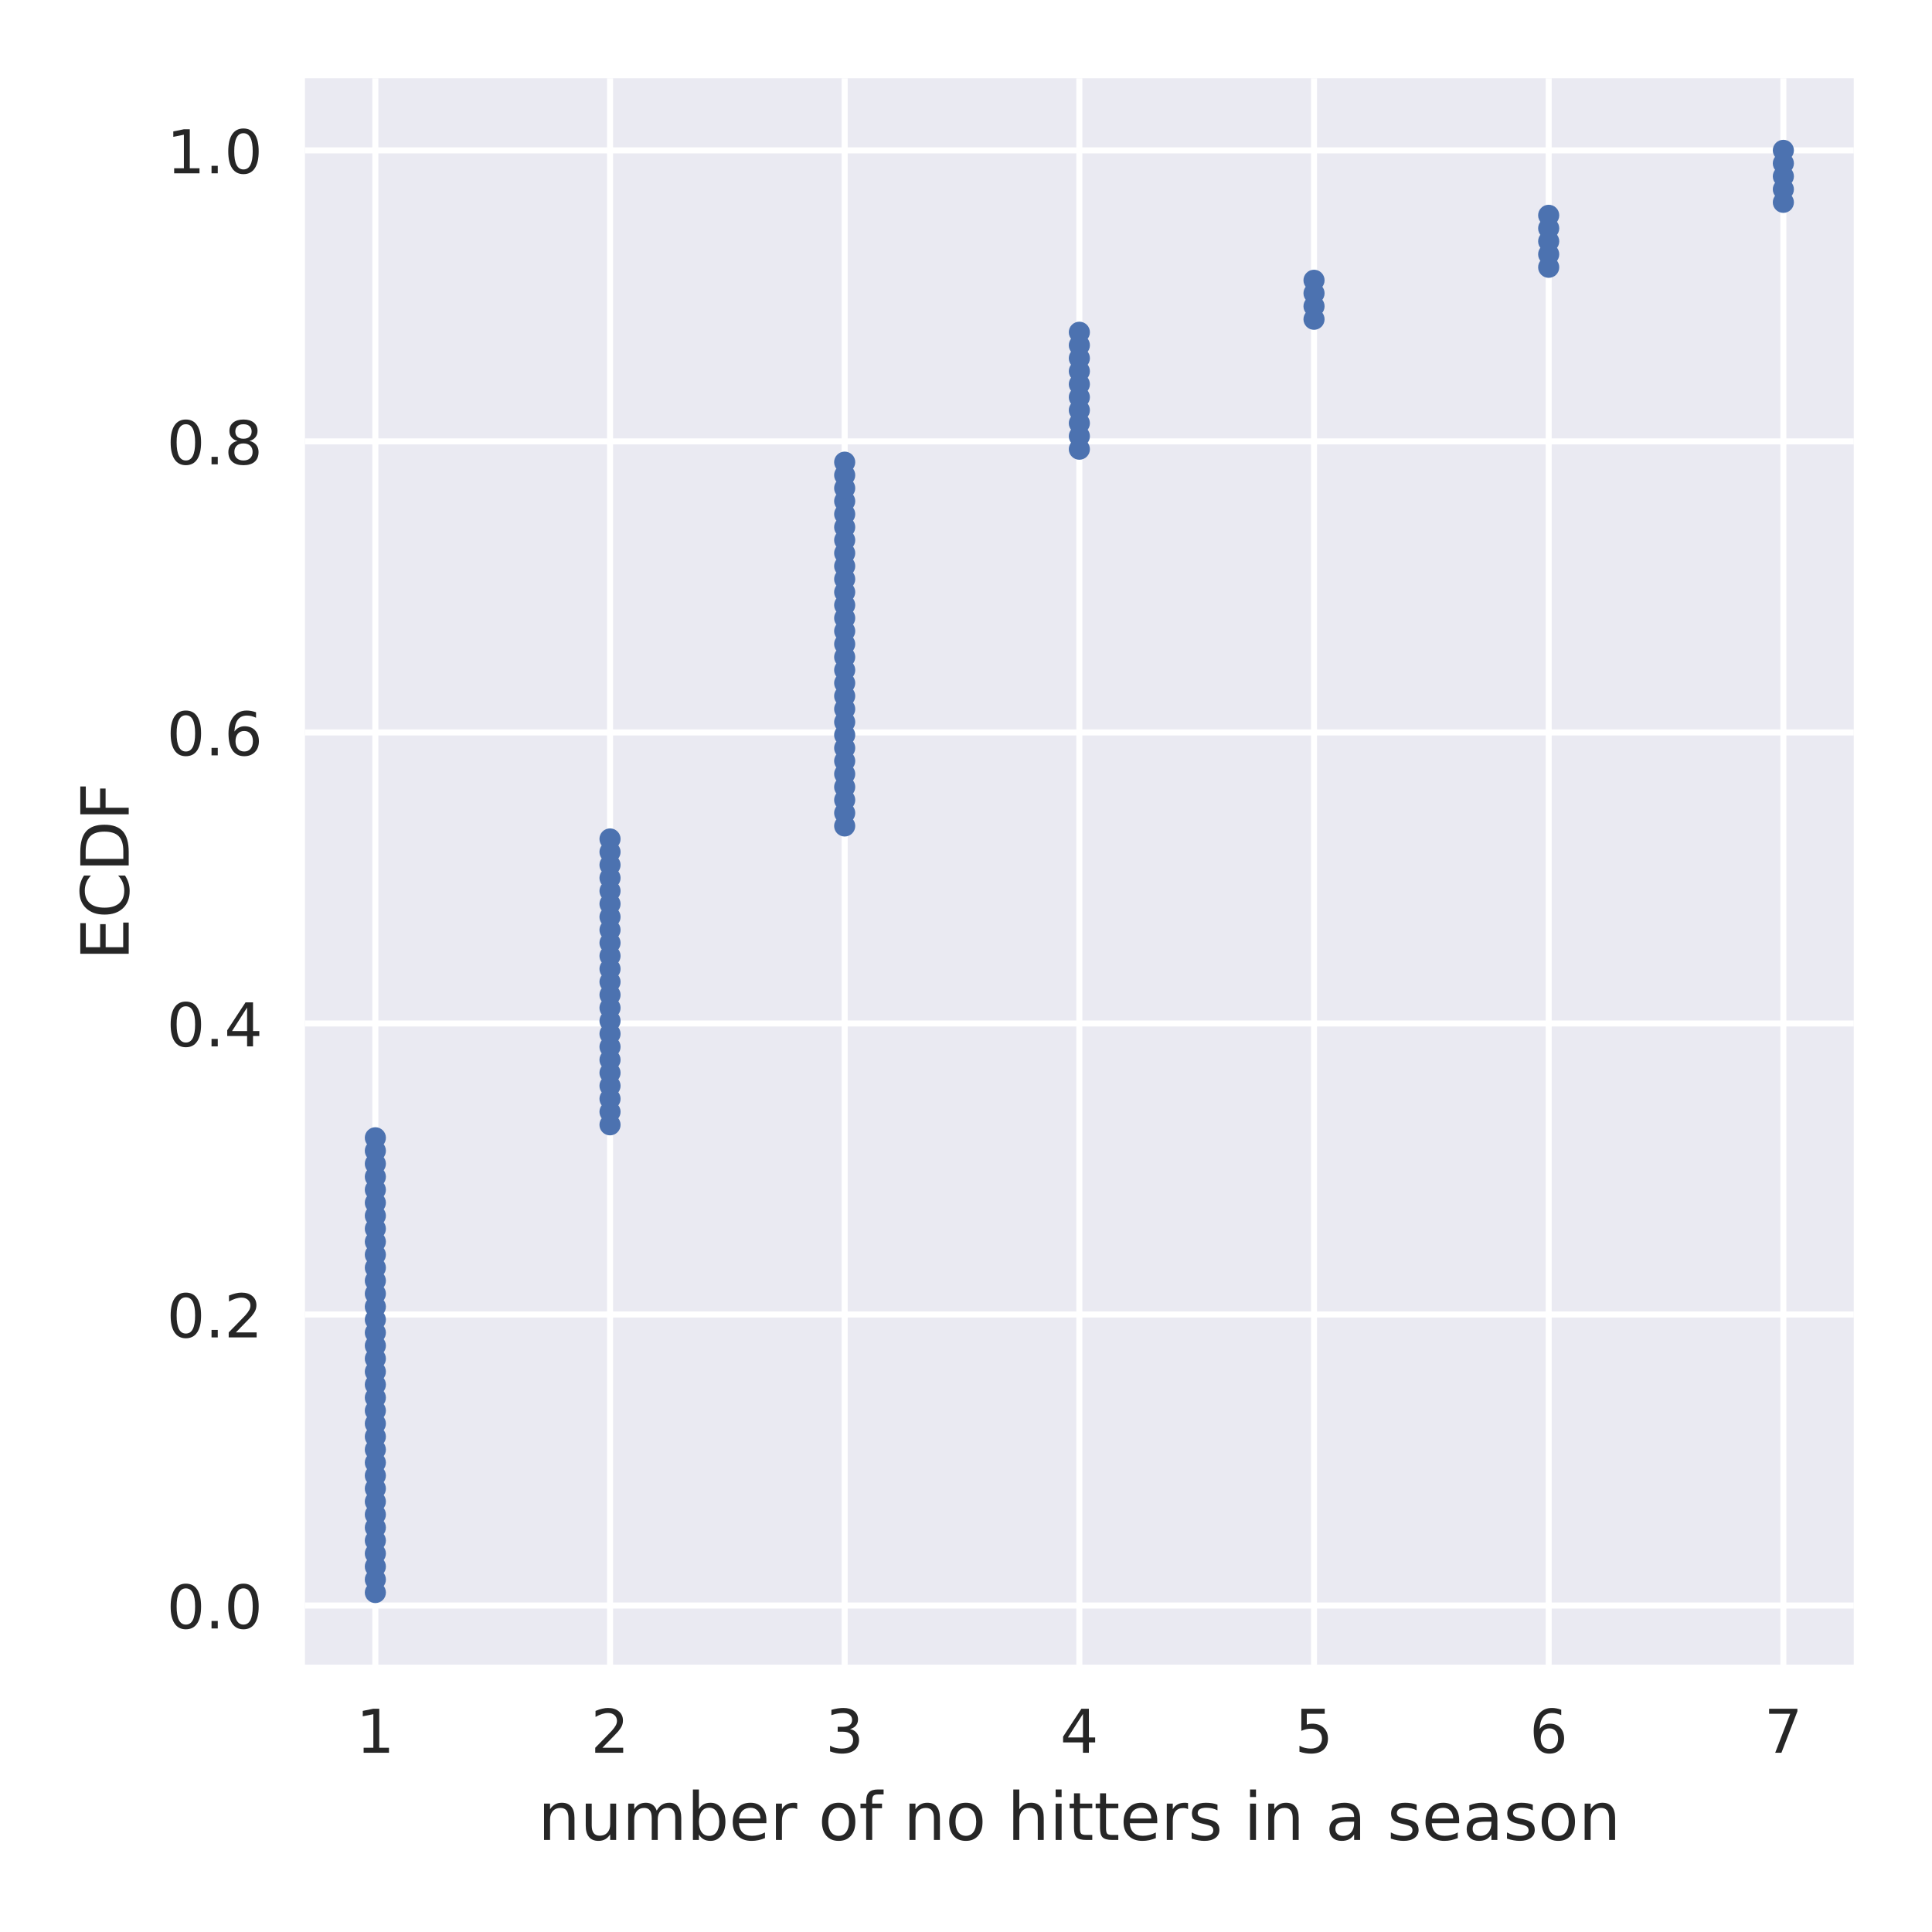 <?xml version="1.0" encoding="utf-8" standalone="no"?>
<!DOCTYPE svg PUBLIC "-//W3C//DTD SVG 1.1//EN"
  "http://www.w3.org/Graphics/SVG/1.1/DTD/svg11.dtd">
<!-- Created with matplotlib (http://matplotlib.org/) -->
<svg height="320pt" version="1.1" viewBox="0 0 320 320" width="320pt" xmlns="http://www.w3.org/2000/svg" xmlns:xlink="http://www.w3.org/1999/xlink">
 <defs>
  <style type="text/css">
*{stroke-linecap:butt;stroke-linejoin:round;}
  </style>
 </defs>
 <g id="figure_1">
  <g id="patch_1">
   <path d="M 0 320 
L 320 320 
L 320 0 
L 0 0 
z
" style="fill:#ffffff;"/>
  </g>
  <g id="axes_1">
   <g id="patch_2">
    <path d="M 50.509 275.716 
L 307.04 275.716 
L 307.04 12.96 
L 50.509 12.96 
z
" style="fill:#eaeaf2;"/>
   </g>
   <g id="matplotlib.axis_1">
    <g id="xtick_1">
     <g id="line2d_1">
      <path clip-path="url(#pb77e4c9487)" d="M 62.17 275.716 
L 62.17 12.96 
" style="fill:none;stroke:#ffffff;stroke-linecap:round;"/>
     </g>
     <g id="line2d_2"/>
     <g id="text_1">
      <!-- 1 -->
      <defs>
       <path d="M 12.406 8.297 
L 28.516 8.297 
L 28.516 63.922 
L 10.984 60.406 
L 10.984 69.391 
L 28.422 72.906 
L 38.281 72.906 
L 38.281 8.297 
L 54.391 8.297 
L 54.391 0 
L 12.406 0 
z
" id="DejaVuSans-31"/>
      </defs>
      <g style="fill:#262626;" transform="translate(58.988 290.314)scale(0.1 -0.1)">
       <use xlink:href="#DejaVuSans-31"/>
      </g>
     </g>
    </g>
    <g id="xtick_2">
     <g id="line2d_3">
      <path clip-path="url(#pb77e4c9487)" d="M 101.038 275.716 
L 101.038 12.96 
" style="fill:none;stroke:#ffffff;stroke-linecap:round;"/>
     </g>
     <g id="line2d_4"/>
     <g id="text_2">
      <!-- 2 -->
      <defs>
       <path d="M 19.188 8.297 
L 53.609 8.297 
L 53.609 0 
L 7.328 0 
L 7.328 8.297 
Q 12.938 14.109 22.625 23.891 
Q 32.328 33.688 34.812 36.531 
Q 39.547 41.844 41.422 45.531 
Q 43.312 49.219 43.312 52.781 
Q 43.312 58.594 39.234 62.25 
Q 35.156 65.922 28.609 65.922 
Q 23.969 65.922 18.812 64.312 
Q 13.672 62.703 7.812 59.422 
L 7.812 69.391 
Q 13.766 71.781 18.938 73 
Q 24.125 74.219 28.422 74.219 
Q 39.75 74.219 46.484 68.547 
Q 53.219 62.891 53.219 53.422 
Q 53.219 48.922 51.531 44.891 
Q 49.859 40.875 45.406 35.406 
Q 44.188 33.984 37.641 27.219 
Q 31.109 20.453 19.188 8.297 
z
" id="DejaVuSans-32"/>
      </defs>
      <g style="fill:#262626;" transform="translate(97.857 290.314)scale(0.1 -0.1)">
       <use xlink:href="#DejaVuSans-32"/>
      </g>
     </g>
    </g>
    <g id="xtick_3">
     <g id="line2d_5">
      <path clip-path="url(#pb77e4c9487)" d="M 139.906 275.716 
L 139.906 12.96 
" style="fill:none;stroke:#ffffff;stroke-linecap:round;"/>
     </g>
     <g id="line2d_6"/>
     <g id="text_3">
      <!-- 3 -->
      <defs>
       <path d="M 40.578 39.312 
Q 47.656 37.797 51.625 33 
Q 55.609 28.219 55.609 21.188 
Q 55.609 10.406 48.188 4.484 
Q 40.766 -1.422 27.094 -1.422 
Q 22.516 -1.422 17.656 -0.516 
Q 12.797 0.391 7.625 2.203 
L 7.625 11.719 
Q 11.719 9.328 16.594 8.109 
Q 21.484 6.891 26.812 6.891 
Q 36.078 6.891 40.938 10.547 
Q 45.797 14.203 45.797 21.188 
Q 45.797 27.641 41.281 31.266 
Q 36.766 34.906 28.719 34.906 
L 20.219 34.906 
L 20.219 43.016 
L 29.109 43.016 
Q 36.375 43.016 40.234 45.922 
Q 44.094 48.828 44.094 54.297 
Q 44.094 59.906 40.109 62.906 
Q 36.141 65.922 28.719 65.922 
Q 24.656 65.922 20.016 65.031 
Q 15.375 64.156 9.812 62.312 
L 9.812 71.094 
Q 15.438 72.656 20.344 73.438 
Q 25.25 74.219 29.594 74.219 
Q 40.828 74.219 47.359 69.109 
Q 53.906 64.016 53.906 55.328 
Q 53.906 49.266 50.438 45.094 
Q 46.969 40.922 40.578 39.312 
z
" id="DejaVuSans-33"/>
      </defs>
      <g style="fill:#262626;" transform="translate(136.725 290.314)scale(0.1 -0.1)">
       <use xlink:href="#DejaVuSans-33"/>
      </g>
     </g>
    </g>
    <g id="xtick_4">
     <g id="line2d_7">
      <path clip-path="url(#pb77e4c9487)" d="M 178.775 275.716 
L 178.775 12.96 
" style="fill:none;stroke:#ffffff;stroke-linecap:round;"/>
     </g>
     <g id="line2d_8"/>
     <g id="text_4">
      <!-- 4 -->
      <defs>
       <path d="M 37.797 64.312 
L 12.891 25.391 
L 37.797 25.391 
z
M 35.203 72.906 
L 47.609 72.906 
L 47.609 25.391 
L 58.016 25.391 
L 58.016 17.188 
L 47.609 17.188 
L 47.609 0 
L 37.797 0 
L 37.797 17.188 
L 4.891 17.188 
L 4.891 26.703 
z
" id="DejaVuSans-34"/>
      </defs>
      <g style="fill:#262626;" transform="translate(175.593 290.314)scale(0.1 -0.1)">
       <use xlink:href="#DejaVuSans-34"/>
      </g>
     </g>
    </g>
    <g id="xtick_5">
     <g id="line2d_9">
      <path clip-path="url(#pb77e4c9487)" d="M 217.643 275.716 
L 217.643 12.96 
" style="fill:none;stroke:#ffffff;stroke-linecap:round;"/>
     </g>
     <g id="line2d_10"/>
     <g id="text_5">
      <!-- 5 -->
      <defs>
       <path d="M 10.797 72.906 
L 49.516 72.906 
L 49.516 64.594 
L 19.828 64.594 
L 19.828 46.734 
Q 21.969 47.469 24.109 47.828 
Q 26.266 48.188 28.422 48.188 
Q 40.625 48.188 47.75 41.5 
Q 54.891 34.812 54.891 23.391 
Q 54.891 11.625 47.562 5.094 
Q 40.234 -1.422 26.906 -1.422 
Q 22.312 -1.422 17.547 -0.641 
Q 12.797 0.141 7.719 1.703 
L 7.719 11.625 
Q 12.109 9.234 16.797 8.062 
Q 21.484 6.891 26.703 6.891 
Q 35.156 6.891 40.078 11.328 
Q 45.016 15.766 45.016 23.391 
Q 45.016 31 40.078 35.438 
Q 35.156 39.891 26.703 39.891 
Q 22.75 39.891 18.812 39.016 
Q 14.891 38.141 10.797 36.281 
z
" id="DejaVuSans-35"/>
      </defs>
      <g style="fill:#262626;" transform="translate(214.462 290.314)scale(0.1 -0.1)">
       <use xlink:href="#DejaVuSans-35"/>
      </g>
     </g>
    </g>
    <g id="xtick_6">
     <g id="line2d_11">
      <path clip-path="url(#pb77e4c9487)" d="M 256.511 275.716 
L 256.511 12.96 
" style="fill:none;stroke:#ffffff;stroke-linecap:round;"/>
     </g>
     <g id="line2d_12"/>
     <g id="text_6">
      <!-- 6 -->
      <defs>
       <path d="M 33.016 40.375 
Q 26.375 40.375 22.484 35.828 
Q 18.609 31.297 18.609 23.391 
Q 18.609 15.531 22.484 10.953 
Q 26.375 6.391 33.016 6.391 
Q 39.656 6.391 43.531 10.953 
Q 47.406 15.531 47.406 23.391 
Q 47.406 31.297 43.531 35.828 
Q 39.656 40.375 33.016 40.375 
z
M 52.594 71.297 
L 52.594 62.312 
Q 48.875 64.062 45.094 64.984 
Q 41.312 65.922 37.594 65.922 
Q 27.828 65.922 22.672 59.328 
Q 17.531 52.734 16.797 39.406 
Q 19.672 43.656 24.016 45.922 
Q 28.375 48.188 33.594 48.188 
Q 44.578 48.188 50.953 41.516 
Q 57.328 34.859 57.328 23.391 
Q 57.328 12.156 50.688 5.359 
Q 44.047 -1.422 33.016 -1.422 
Q 20.359 -1.422 13.672 8.266 
Q 6.984 17.969 6.984 36.375 
Q 6.984 53.656 15.188 63.938 
Q 23.391 74.219 37.203 74.219 
Q 40.922 74.219 44.703 73.484 
Q 48.484 72.75 52.594 71.297 
z
" id="DejaVuSans-36"/>
      </defs>
      <g style="fill:#262626;" transform="translate(253.33 290.314)scale(0.1 -0.1)">
       <use xlink:href="#DejaVuSans-36"/>
      </g>
     </g>
    </g>
    <g id="xtick_7">
     <g id="line2d_13">
      <path clip-path="url(#pb77e4c9487)" d="M 295.38 275.716 
L 295.38 12.96 
" style="fill:none;stroke:#ffffff;stroke-linecap:round;"/>
     </g>
     <g id="line2d_14"/>
     <g id="text_7">
      <!-- 7 -->
      <defs>
       <path d="M 8.203 72.906 
L 55.078 72.906 
L 55.078 68.703 
L 28.609 0 
L 18.312 0 
L 43.219 64.594 
L 8.203 64.594 
z
" id="DejaVuSans-37"/>
      </defs>
      <g style="fill:#262626;" transform="translate(292.198 290.314)scale(0.1 -0.1)">
       <use xlink:href="#DejaVuSans-37"/>
      </g>
     </g>
    </g>
    <g id="text_8">
     <!-- number of no hitters in a season -->
     <defs>
      <path d="M 54.891 33.016 
L 54.891 0 
L 45.906 0 
L 45.906 32.719 
Q 45.906 40.484 42.875 44.328 
Q 39.844 48.188 33.797 48.188 
Q 26.516 48.188 22.312 43.547 
Q 18.109 38.922 18.109 30.906 
L 18.109 0 
L 9.078 0 
L 9.078 54.688 
L 18.109 54.688 
L 18.109 46.188 
Q 21.344 51.125 25.703 53.562 
Q 30.078 56 35.797 56 
Q 45.219 56 50.047 50.172 
Q 54.891 44.344 54.891 33.016 
z
" id="DejaVuSans-6e"/>
      <path d="M 8.5 21.578 
L 8.5 54.688 
L 17.484 54.688 
L 17.484 21.922 
Q 17.484 14.156 20.5 10.266 
Q 23.531 6.391 29.594 6.391 
Q 36.859 6.391 41.078 11.031 
Q 45.312 15.672 45.312 23.688 
L 45.312 54.688 
L 54.297 54.688 
L 54.297 0 
L 45.312 0 
L 45.312 8.406 
Q 42.047 3.422 37.719 1 
Q 33.406 -1.422 27.688 -1.422 
Q 18.266 -1.422 13.375 4.438 
Q 8.5 10.297 8.5 21.578 
z
M 31.109 56 
z
" id="DejaVuSans-75"/>
      <path d="M 52 44.188 
Q 55.375 50.25 60.062 53.125 
Q 64.75 56 71.094 56 
Q 79.641 56 84.281 50.016 
Q 88.922 44.047 88.922 33.016 
L 88.922 0 
L 79.891 0 
L 79.891 32.719 
Q 79.891 40.578 77.094 44.375 
Q 74.312 48.188 68.609 48.188 
Q 61.625 48.188 57.562 43.547 
Q 53.516 38.922 53.516 30.906 
L 53.516 0 
L 44.484 0 
L 44.484 32.719 
Q 44.484 40.625 41.703 44.406 
Q 38.922 48.188 33.109 48.188 
Q 26.219 48.188 22.156 43.531 
Q 18.109 38.875 18.109 30.906 
L 18.109 0 
L 9.078 0 
L 9.078 54.688 
L 18.109 54.688 
L 18.109 46.188 
Q 21.188 51.219 25.484 53.609 
Q 29.781 56 35.688 56 
Q 41.656 56 45.828 52.969 
Q 50 49.953 52 44.188 
z
" id="DejaVuSans-6d"/>
      <path d="M 48.688 27.297 
Q 48.688 37.203 44.609 42.844 
Q 40.531 48.484 33.406 48.484 
Q 26.266 48.484 22.188 42.844 
Q 18.109 37.203 18.109 27.297 
Q 18.109 17.391 22.188 11.75 
Q 26.266 6.109 33.406 6.109 
Q 40.531 6.109 44.609 11.75 
Q 48.688 17.391 48.688 27.297 
z
M 18.109 46.391 
Q 20.953 51.266 25.266 53.625 
Q 29.594 56 35.594 56 
Q 45.562 56 51.781 48.094 
Q 58.016 40.188 58.016 27.297 
Q 58.016 14.406 51.781 6.484 
Q 45.562 -1.422 35.594 -1.422 
Q 29.594 -1.422 25.266 0.953 
Q 20.953 3.328 18.109 8.203 
L 18.109 0 
L 9.078 0 
L 9.078 75.984 
L 18.109 75.984 
z
" id="DejaVuSans-62"/>
      <path d="M 56.203 29.594 
L 56.203 25.203 
L 14.891 25.203 
Q 15.484 15.922 20.484 11.062 
Q 25.484 6.203 34.422 6.203 
Q 39.594 6.203 44.453 7.469 
Q 49.312 8.734 54.109 11.281 
L 54.109 2.781 
Q 49.266 0.734 44.188 -0.344 
Q 39.109 -1.422 33.891 -1.422 
Q 20.797 -1.422 13.156 6.188 
Q 5.516 13.812 5.516 26.812 
Q 5.516 40.234 12.766 48.109 
Q 20.016 56 32.328 56 
Q 43.359 56 49.781 48.891 
Q 56.203 41.797 56.203 29.594 
z
M 47.219 32.234 
Q 47.125 39.594 43.094 43.984 
Q 39.062 48.391 32.422 48.391 
Q 24.906 48.391 20.391 44.141 
Q 15.875 39.891 15.188 32.172 
z
" id="DejaVuSans-65"/>
      <path d="M 41.109 46.297 
Q 39.594 47.172 37.812 47.578 
Q 36.031 48 33.891 48 
Q 26.266 48 22.188 43.047 
Q 18.109 38.094 18.109 28.812 
L 18.109 0 
L 9.078 0 
L 9.078 54.688 
L 18.109 54.688 
L 18.109 46.188 
Q 20.953 51.172 25.484 53.578 
Q 30.031 56 36.531 56 
Q 37.453 56 38.578 55.875 
Q 39.703 55.766 41.062 55.516 
z
" id="DejaVuSans-72"/>
      <path id="DejaVuSans-20"/>
      <path d="M 30.609 48.391 
Q 23.391 48.391 19.188 42.75 
Q 14.984 37.109 14.984 27.297 
Q 14.984 17.484 19.156 11.844 
Q 23.344 6.203 30.609 6.203 
Q 37.797 6.203 41.984 11.859 
Q 46.188 17.531 46.188 27.297 
Q 46.188 37.016 41.984 42.703 
Q 37.797 48.391 30.609 48.391 
z
M 30.609 56 
Q 42.328 56 49.016 48.375 
Q 55.719 40.766 55.719 27.297 
Q 55.719 13.875 49.016 6.219 
Q 42.328 -1.422 30.609 -1.422 
Q 18.844 -1.422 12.172 6.219 
Q 5.516 13.875 5.516 27.297 
Q 5.516 40.766 12.172 48.375 
Q 18.844 56 30.609 56 
z
" id="DejaVuSans-6f"/>
      <path d="M 37.109 75.984 
L 37.109 68.5 
L 28.516 68.5 
Q 23.688 68.5 21.797 66.547 
Q 19.922 64.594 19.922 59.516 
L 19.922 54.688 
L 34.719 54.688 
L 34.719 47.703 
L 19.922 47.703 
L 19.922 0 
L 10.891 0 
L 10.891 47.703 
L 2.297 47.703 
L 2.297 54.688 
L 10.891 54.688 
L 10.891 58.5 
Q 10.891 67.625 15.141 71.797 
Q 19.391 75.984 28.609 75.984 
z
" id="DejaVuSans-66"/>
      <path d="M 54.891 33.016 
L 54.891 0 
L 45.906 0 
L 45.906 32.719 
Q 45.906 40.484 42.875 44.328 
Q 39.844 48.188 33.797 48.188 
Q 26.516 48.188 22.312 43.547 
Q 18.109 38.922 18.109 30.906 
L 18.109 0 
L 9.078 0 
L 9.078 75.984 
L 18.109 75.984 
L 18.109 46.188 
Q 21.344 51.125 25.703 53.562 
Q 30.078 56 35.797 56 
Q 45.219 56 50.047 50.172 
Q 54.891 44.344 54.891 33.016 
z
" id="DejaVuSans-68"/>
      <path d="M 9.422 54.688 
L 18.406 54.688 
L 18.406 0 
L 9.422 0 
z
M 9.422 75.984 
L 18.406 75.984 
L 18.406 64.594 
L 9.422 64.594 
z
" id="DejaVuSans-69"/>
      <path d="M 18.312 70.219 
L 18.312 54.688 
L 36.812 54.688 
L 36.812 47.703 
L 18.312 47.703 
L 18.312 18.016 
Q 18.312 11.328 20.141 9.422 
Q 21.969 7.516 27.594 7.516 
L 36.812 7.516 
L 36.812 0 
L 27.594 0 
Q 17.188 0 13.234 3.875 
Q 9.281 7.766 9.281 18.016 
L 9.281 47.703 
L 2.688 47.703 
L 2.688 54.688 
L 9.281 54.688 
L 9.281 70.219 
z
" id="DejaVuSans-74"/>
      <path d="M 44.281 53.078 
L 44.281 44.578 
Q 40.484 46.531 36.375 47.5 
Q 32.281 48.484 27.875 48.484 
Q 21.188 48.484 17.844 46.438 
Q 14.5 44.391 14.5 40.281 
Q 14.5 37.156 16.891 35.375 
Q 19.281 33.594 26.516 31.984 
L 29.594 31.297 
Q 39.156 29.25 43.188 25.516 
Q 47.219 21.781 47.219 15.094 
Q 47.219 7.469 41.188 3.016 
Q 35.156 -1.422 24.609 -1.422 
Q 20.219 -1.422 15.453 -0.562 
Q 10.688 0.297 5.422 2 
L 5.422 11.281 
Q 10.406 8.688 15.234 7.391 
Q 20.062 6.109 24.812 6.109 
Q 31.156 6.109 34.562 8.281 
Q 37.984 10.453 37.984 14.406 
Q 37.984 18.062 35.516 20.016 
Q 33.062 21.969 24.703 23.781 
L 21.578 24.516 
Q 13.234 26.266 9.516 29.906 
Q 5.812 33.547 5.812 39.891 
Q 5.812 47.609 11.281 51.797 
Q 16.75 56 26.812 56 
Q 31.781 56 36.172 55.266 
Q 40.578 54.547 44.281 53.078 
z
" id="DejaVuSans-73"/>
      <path d="M 34.281 27.484 
Q 23.391 27.484 19.188 25 
Q 14.984 22.516 14.984 16.5 
Q 14.984 11.719 18.141 8.906 
Q 21.297 6.109 26.703 6.109 
Q 34.188 6.109 38.703 11.406 
Q 43.219 16.703 43.219 25.484 
L 43.219 27.484 
z
M 52.203 31.203 
L 52.203 0 
L 43.219 0 
L 43.219 8.297 
Q 40.141 3.328 35.547 0.953 
Q 30.953 -1.422 24.312 -1.422 
Q 15.922 -1.422 10.953 3.297 
Q 6 8.016 6 15.922 
Q 6 25.141 12.172 29.828 
Q 18.359 34.516 30.609 34.516 
L 43.219 34.516 
L 43.219 35.406 
Q 43.219 41.609 39.141 45 
Q 35.062 48.391 27.688 48.391 
Q 23 48.391 18.547 47.266 
Q 14.109 46.141 10.016 43.891 
L 10.016 52.203 
Q 14.938 54.109 19.578 55.047 
Q 24.219 56 28.609 56 
Q 40.484 56 46.344 49.844 
Q 52.203 43.703 52.203 31.203 
z
" id="DejaVuSans-61"/>
     </defs>
     <g style="fill:#262626;" transform="translate(89.112 304.752)scale(0.11 -0.11)">
      <use xlink:href="#DejaVuSans-6e"/>
      <use x="63.379" xlink:href="#DejaVuSans-75"/>
      <use x="126.758" xlink:href="#DejaVuSans-6d"/>
      <use x="224.17" xlink:href="#DejaVuSans-62"/>
      <use x="287.646" xlink:href="#DejaVuSans-65"/>
      <use x="349.17" xlink:href="#DejaVuSans-72"/>
      <use x="390.283" xlink:href="#DejaVuSans-20"/>
      <use x="422.07" xlink:href="#DejaVuSans-6f"/>
      <use x="483.252" xlink:href="#DejaVuSans-66"/>
      <use x="518.457" xlink:href="#DejaVuSans-20"/>
      <use x="550.244" xlink:href="#DejaVuSans-6e"/>
      <use x="613.623" xlink:href="#DejaVuSans-6f"/>
      <use x="674.805" xlink:href="#DejaVuSans-20"/>
      <use x="706.592" xlink:href="#DejaVuSans-68"/>
      <use x="769.971" xlink:href="#DejaVuSans-69"/>
      <use x="797.754" xlink:href="#DejaVuSans-74"/>
      <use x="836.963" xlink:href="#DejaVuSans-74"/>
      <use x="876.172" xlink:href="#DejaVuSans-65"/>
      <use x="937.695" xlink:href="#DejaVuSans-72"/>
      <use x="978.809" xlink:href="#DejaVuSans-73"/>
      <use x="1030.908" xlink:href="#DejaVuSans-20"/>
      <use x="1062.695" xlink:href="#DejaVuSans-69"/>
      <use x="1090.479" xlink:href="#DejaVuSans-6e"/>
      <use x="1153.857" xlink:href="#DejaVuSans-20"/>
      <use x="1185.645" xlink:href="#DejaVuSans-61"/>
      <use x="1246.924" xlink:href="#DejaVuSans-20"/>
      <use x="1278.711" xlink:href="#DejaVuSans-73"/>
      <use x="1330.811" xlink:href="#DejaVuSans-65"/>
      <use x="1392.334" xlink:href="#DejaVuSans-61"/>
      <use x="1453.613" xlink:href="#DejaVuSans-73"/>
      <use x="1505.713" xlink:href="#DejaVuSans-6f"/>
      <use x="1566.895" xlink:href="#DejaVuSans-6e"/>
     </g>
    </g>
   </g>
   <g id="matplotlib.axis_2">
    <g id="ytick_1">
     <g id="line2d_15">
      <path clip-path="url(#pb77e4c9487)" d="M 50.509 265.924 
L 307.04 265.924 
" style="fill:none;stroke:#ffffff;stroke-linecap:round;"/>
     </g>
     <g id="line2d_16"/>
     <g id="text_9">
      <!-- 0.0 -->
      <defs>
       <path d="M 31.781 66.406 
Q 24.172 66.406 20.328 58.906 
Q 16.5 51.422 16.5 36.375 
Q 16.5 21.391 20.328 13.891 
Q 24.172 6.391 31.781 6.391 
Q 39.453 6.391 43.281 13.891 
Q 47.125 21.391 47.125 36.375 
Q 47.125 51.422 43.281 58.906 
Q 39.453 66.406 31.781 66.406 
z
M 31.781 74.219 
Q 44.047 74.219 50.516 64.516 
Q 56.984 54.828 56.984 36.375 
Q 56.984 17.969 50.516 8.266 
Q 44.047 -1.422 31.781 -1.422 
Q 19.531 -1.422 13.062 8.266 
Q 6.594 17.969 6.594 36.375 
Q 6.594 54.828 13.062 64.516 
Q 19.531 74.219 31.781 74.219 
z
" id="DejaVuSans-30"/>
       <path d="M 10.688 12.406 
L 21 12.406 
L 21 0 
L 10.688 0 
z
" id="DejaVuSans-2e"/>
      </defs>
      <g style="fill:#262626;" transform="translate(27.606 269.724)scale(0.1 -0.1)">
       <use xlink:href="#DejaVuSans-30"/>
       <use x="63.623" xlink:href="#DejaVuSans-2e"/>
       <use x="95.41" xlink:href="#DejaVuSans-30"/>
      </g>
     </g>
    </g>
    <g id="ytick_2">
     <g id="line2d_17">
      <path clip-path="url(#pb77e4c9487)" d="M 50.509 217.72 
L 307.04 217.72 
" style="fill:none;stroke:#ffffff;stroke-linecap:round;"/>
     </g>
     <g id="line2d_18"/>
     <g id="text_10">
      <!-- 0.2 -->
      <g style="fill:#262626;" transform="translate(27.606 221.519)scale(0.1 -0.1)">
       <use xlink:href="#DejaVuSans-30"/>
       <use x="63.623" xlink:href="#DejaVuSans-2e"/>
       <use x="95.41" xlink:href="#DejaVuSans-32"/>
      </g>
     </g>
    </g>
    <g id="ytick_3">
     <g id="line2d_19">
      <path clip-path="url(#pb77e4c9487)" d="M 50.509 169.516 
L 307.04 169.516 
" style="fill:none;stroke:#ffffff;stroke-linecap:round;"/>
     </g>
     <g id="line2d_20"/>
     <g id="text_11">
      <!-- 0.4 -->
      <g style="fill:#262626;" transform="translate(27.606 173.315)scale(0.1 -0.1)">
       <use xlink:href="#DejaVuSans-30"/>
       <use x="63.623" xlink:href="#DejaVuSans-2e"/>
       <use x="95.41" xlink:href="#DejaVuSans-34"/>
      </g>
     </g>
    </g>
    <g id="ytick_4">
     <g id="line2d_21">
      <path clip-path="url(#pb77e4c9487)" d="M 50.509 121.312 
L 307.04 121.312 
" style="fill:none;stroke:#ffffff;stroke-linecap:round;"/>
     </g>
     <g id="line2d_22"/>
     <g id="text_12">
      <!-- 0.6 -->
      <g style="fill:#262626;" transform="translate(27.606 125.111)scale(0.1 -0.1)">
       <use xlink:href="#DejaVuSans-30"/>
       <use x="63.623" xlink:href="#DejaVuSans-2e"/>
       <use x="95.41" xlink:href="#DejaVuSans-36"/>
      </g>
     </g>
    </g>
    <g id="ytick_5">
     <g id="line2d_23">
      <path clip-path="url(#pb77e4c9487)" d="M 50.509 73.108 
L 307.04 73.108 
" style="fill:none;stroke:#ffffff;stroke-linecap:round;"/>
     </g>
     <g id="line2d_24"/>
     <g id="text_13">
      <!-- 0.8 -->
      <defs>
       <path d="M 31.781 34.625 
Q 24.75 34.625 20.719 30.859 
Q 16.703 27.094 16.703 20.516 
Q 16.703 13.922 20.719 10.156 
Q 24.75 6.391 31.781 6.391 
Q 38.812 6.391 42.859 10.172 
Q 46.922 13.969 46.922 20.516 
Q 46.922 27.094 42.891 30.859 
Q 38.875 34.625 31.781 34.625 
z
M 21.922 38.812 
Q 15.578 40.375 12.031 44.719 
Q 8.5 49.078 8.5 55.328 
Q 8.5 64.062 14.719 69.141 
Q 20.953 74.219 31.781 74.219 
Q 42.672 74.219 48.875 69.141 
Q 55.078 64.062 55.078 55.328 
Q 55.078 49.078 51.531 44.719 
Q 48 40.375 41.703 38.812 
Q 48.828 37.156 52.797 32.312 
Q 56.781 27.484 56.781 20.516 
Q 56.781 9.906 50.312 4.234 
Q 43.844 -1.422 31.781 -1.422 
Q 19.734 -1.422 13.25 4.234 
Q 6.781 9.906 6.781 20.516 
Q 6.781 27.484 10.781 32.312 
Q 14.797 37.156 21.922 38.812 
z
M 18.312 54.391 
Q 18.312 48.734 21.844 45.562 
Q 25.391 42.391 31.781 42.391 
Q 38.141 42.391 41.719 45.562 
Q 45.312 48.734 45.312 54.391 
Q 45.312 60.062 41.719 63.234 
Q 38.141 66.406 31.781 66.406 
Q 25.391 66.406 21.844 63.234 
Q 18.312 60.062 18.312 54.391 
z
" id="DejaVuSans-38"/>
      </defs>
      <g style="fill:#262626;" transform="translate(27.606 76.907)scale(0.1 -0.1)">
       <use xlink:href="#DejaVuSans-30"/>
       <use x="63.623" xlink:href="#DejaVuSans-2e"/>
       <use x="95.41" xlink:href="#DejaVuSans-38"/>
      </g>
     </g>
    </g>
    <g id="ytick_6">
     <g id="line2d_25">
      <path clip-path="url(#pb77e4c9487)" d="M 50.509 24.903 
L 307.04 24.903 
" style="fill:none;stroke:#ffffff;stroke-linecap:round;"/>
     </g>
     <g id="line2d_26"/>
     <g id="text_14">
      <!-- 1.0 -->
      <g style="fill:#262626;" transform="translate(27.606 28.703)scale(0.1 -0.1)">
       <use xlink:href="#DejaVuSans-31"/>
       <use x="63.623" xlink:href="#DejaVuSans-2e"/>
       <use x="95.41" xlink:href="#DejaVuSans-30"/>
      </g>
     </g>
    </g>
    <g id="text_15">
     <!-- ECDF -->
     <defs>
      <path d="M 9.812 72.906 
L 55.906 72.906 
L 55.906 64.594 
L 19.672 64.594 
L 19.672 43.016 
L 54.391 43.016 
L 54.391 34.719 
L 19.672 34.719 
L 19.672 8.297 
L 56.781 8.297 
L 56.781 0 
L 9.812 0 
z
" id="DejaVuSans-45"/>
      <path d="M 64.406 67.281 
L 64.406 56.891 
Q 59.422 61.531 53.781 63.812 
Q 48.141 66.109 41.797 66.109 
Q 29.297 66.109 22.656 58.469 
Q 16.016 50.828 16.016 36.375 
Q 16.016 21.969 22.656 14.328 
Q 29.297 6.688 41.797 6.688 
Q 48.141 6.688 53.781 8.984 
Q 59.422 11.281 64.406 15.922 
L 64.406 5.609 
Q 59.234 2.094 53.438 0.328 
Q 47.656 -1.422 41.219 -1.422 
Q 24.656 -1.422 15.125 8.703 
Q 5.609 18.844 5.609 36.375 
Q 5.609 53.953 15.125 64.078 
Q 24.656 74.219 41.219 74.219 
Q 47.75 74.219 53.531 72.484 
Q 59.328 70.75 64.406 67.281 
z
" id="DejaVuSans-43"/>
      <path d="M 19.672 64.797 
L 19.672 8.109 
L 31.594 8.109 
Q 46.688 8.109 53.688 14.938 
Q 60.688 21.781 60.688 36.531 
Q 60.688 51.172 53.688 57.984 
Q 46.688 64.797 31.594 64.797 
z
M 9.812 72.906 
L 30.078 72.906 
Q 51.266 72.906 61.172 64.094 
Q 71.094 55.281 71.094 36.531 
Q 71.094 17.672 61.125 8.828 
Q 51.172 0 30.078 0 
L 9.812 0 
z
" id="DejaVuSans-44"/>
      <path d="M 9.812 72.906 
L 51.703 72.906 
L 51.703 64.594 
L 19.672 64.594 
L 19.672 43.109 
L 48.578 43.109 
L 48.578 34.812 
L 19.672 34.812 
L 19.672 0 
L 9.812 0 
z
" id="DejaVuSans-46"/>
     </defs>
     <g style="fill:#262626;" transform="translate(21.318 159.052)rotate(-90)scale(0.11 -0.11)">
      <use xlink:href="#DejaVuSans-45"/>
      <use x="63.184" xlink:href="#DejaVuSans-43"/>
      <use x="133.008" xlink:href="#DejaVuSans-44"/>
      <use x="210.01" xlink:href="#DejaVuSans-46"/>
     </g>
    </g>
   </g>
   <g id="line2d_27">
    <defs>
     <path d="M 0 1.75 
C 0.464 1.75 0.909 1.566 1.237 1.237 
C 1.566 0.909 1.75 0.464 1.75 0 
C 1.75 -0.464 1.566 -0.909 1.237 -1.237 
C 0.909 -1.566 0.464 -1.75 0 -1.75 
C -0.464 -1.75 -0.909 -1.566 -1.237 -1.237 
C -1.566 -0.909 -1.75 -0.464 -1.75 0 
C -1.75 0.464 -1.566 0.909 -1.237 1.237 
C -0.909 1.566 -0.464 1.75 0 1.75 
z
" id="m3d81896a32"/>
    </defs>
    <g clip-path="url(#pb77e4c9487)">
     <use style="fill:#4c72b0;" x="62.17" xlink:href="#m3d81896a32" y="263.772"/>
     <use style="fill:#4c72b0;" x="62.17" xlink:href="#m3d81896a32" y="261.621"/>
     <use style="fill:#4c72b0;" x="62.17" xlink:href="#m3d81896a32" y="259.469"/>
     <use style="fill:#4c72b0;" x="62.17" xlink:href="#m3d81896a32" y="257.317"/>
     <use style="fill:#4c72b0;" x="62.17" xlink:href="#m3d81896a32" y="255.165"/>
     <use style="fill:#4c72b0;" x="62.17" xlink:href="#m3d81896a32" y="253.013"/>
     <use style="fill:#4c72b0;" x="62.17" xlink:href="#m3d81896a32" y="250.861"/>
     <use style="fill:#4c72b0;" x="62.17" xlink:href="#m3d81896a32" y="248.709"/>
     <use style="fill:#4c72b0;" x="62.17" xlink:href="#m3d81896a32" y="246.557"/>
     <use style="fill:#4c72b0;" x="62.17" xlink:href="#m3d81896a32" y="244.405"/>
     <use style="fill:#4c72b0;" x="62.17" xlink:href="#m3d81896a32" y="242.253"/>
     <use style="fill:#4c72b0;" x="62.17" xlink:href="#m3d81896a32" y="240.101"/>
     <use style="fill:#4c72b0;" x="62.17" xlink:href="#m3d81896a32" y="237.949"/>
     <use style="fill:#4c72b0;" x="62.17" xlink:href="#m3d81896a32" y="235.797"/>
     <use style="fill:#4c72b0;" x="62.17" xlink:href="#m3d81896a32" y="233.645"/>
     <use style="fill:#4c72b0;" x="62.17" xlink:href="#m3d81896a32" y="231.493"/>
     <use style="fill:#4c72b0;" x="62.17" xlink:href="#m3d81896a32" y="229.341"/>
     <use style="fill:#4c72b0;" x="62.17" xlink:href="#m3d81896a32" y="227.189"/>
     <use style="fill:#4c72b0;" x="62.17" xlink:href="#m3d81896a32" y="225.037"/>
     <use style="fill:#4c72b0;" x="62.17" xlink:href="#m3d81896a32" y="222.885"/>
     <use style="fill:#4c72b0;" x="62.17" xlink:href="#m3d81896a32" y="220.733"/>
     <use style="fill:#4c72b0;" x="62.17" xlink:href="#m3d81896a32" y="218.581"/>
     <use style="fill:#4c72b0;" x="62.17" xlink:href="#m3d81896a32" y="216.429"/>
     <use style="fill:#4c72b0;" x="62.17" xlink:href="#m3d81896a32" y="214.277"/>
     <use style="fill:#4c72b0;" x="62.17" xlink:href="#m3d81896a32" y="212.125"/>
     <use style="fill:#4c72b0;" x="62.17" xlink:href="#m3d81896a32" y="209.973"/>
     <use style="fill:#4c72b0;" x="62.17" xlink:href="#m3d81896a32" y="207.821"/>
     <use style="fill:#4c72b0;" x="62.17" xlink:href="#m3d81896a32" y="205.669"/>
     <use style="fill:#4c72b0;" x="62.17" xlink:href="#m3d81896a32" y="203.517"/>
     <use style="fill:#4c72b0;" x="62.17" xlink:href="#m3d81896a32" y="201.365"/>
     <use style="fill:#4c72b0;" x="62.17" xlink:href="#m3d81896a32" y="199.213"/>
     <use style="fill:#4c72b0;" x="62.17" xlink:href="#m3d81896a32" y="197.061"/>
     <use style="fill:#4c72b0;" x="62.17" xlink:href="#m3d81896a32" y="194.909"/>
     <use style="fill:#4c72b0;" x="62.17" xlink:href="#m3d81896a32" y="192.757"/>
     <use style="fill:#4c72b0;" x="62.17" xlink:href="#m3d81896a32" y="190.605"/>
     <use style="fill:#4c72b0;" x="62.17" xlink:href="#m3d81896a32" y="188.453"/>
     <use style="fill:#4c72b0;" x="101.038" xlink:href="#m3d81896a32" y="186.301"/>
     <use style="fill:#4c72b0;" x="101.038" xlink:href="#m3d81896a32" y="184.149"/>
     <use style="fill:#4c72b0;" x="101.038" xlink:href="#m3d81896a32" y="181.998"/>
     <use style="fill:#4c72b0;" x="101.038" xlink:href="#m3d81896a32" y="179.846"/>
     <use style="fill:#4c72b0;" x="101.038" xlink:href="#m3d81896a32" y="177.694"/>
     <use style="fill:#4c72b0;" x="101.038" xlink:href="#m3d81896a32" y="175.542"/>
     <use style="fill:#4c72b0;" x="101.038" xlink:href="#m3d81896a32" y="173.39"/>
     <use style="fill:#4c72b0;" x="101.038" xlink:href="#m3d81896a32" y="171.238"/>
     <use style="fill:#4c72b0;" x="101.038" xlink:href="#m3d81896a32" y="169.086"/>
     <use style="fill:#4c72b0;" x="101.038" xlink:href="#m3d81896a32" y="166.934"/>
     <use style="fill:#4c72b0;" x="101.038" xlink:href="#m3d81896a32" y="164.782"/>
     <use style="fill:#4c72b0;" x="101.038" xlink:href="#m3d81896a32" y="162.63"/>
     <use style="fill:#4c72b0;" x="101.038" xlink:href="#m3d81896a32" y="160.478"/>
     <use style="fill:#4c72b0;" x="101.038" xlink:href="#m3d81896a32" y="158.326"/>
     <use style="fill:#4c72b0;" x="101.038" xlink:href="#m3d81896a32" y="156.174"/>
     <use style="fill:#4c72b0;" x="101.038" xlink:href="#m3d81896a32" y="154.022"/>
     <use style="fill:#4c72b0;" x="101.038" xlink:href="#m3d81896a32" y="151.87"/>
     <use style="fill:#4c72b0;" x="101.038" xlink:href="#m3d81896a32" y="149.718"/>
     <use style="fill:#4c72b0;" x="101.038" xlink:href="#m3d81896a32" y="147.566"/>
     <use style="fill:#4c72b0;" x="101.038" xlink:href="#m3d81896a32" y="145.414"/>
     <use style="fill:#4c72b0;" x="101.038" xlink:href="#m3d81896a32" y="143.262"/>
     <use style="fill:#4c72b0;" x="101.038" xlink:href="#m3d81896a32" y="141.11"/>
     <use style="fill:#4c72b0;" x="101.038" xlink:href="#m3d81896a32" y="138.958"/>
     <use style="fill:#4c72b0;" x="139.906" xlink:href="#m3d81896a32" y="136.806"/>
     <use style="fill:#4c72b0;" x="139.906" xlink:href="#m3d81896a32" y="134.654"/>
     <use style="fill:#4c72b0;" x="139.906" xlink:href="#m3d81896a32" y="132.502"/>
     <use style="fill:#4c72b0;" x="139.906" xlink:href="#m3d81896a32" y="130.35"/>
     <use style="fill:#4c72b0;" x="139.906" xlink:href="#m3d81896a32" y="128.198"/>
     <use style="fill:#4c72b0;" x="139.906" xlink:href="#m3d81896a32" y="126.046"/>
     <use style="fill:#4c72b0;" x="139.906" xlink:href="#m3d81896a32" y="123.894"/>
     <use style="fill:#4c72b0;" x="139.906" xlink:href="#m3d81896a32" y="121.742"/>
     <use style="fill:#4c72b0;" x="139.906" xlink:href="#m3d81896a32" y="119.59"/>
     <use style="fill:#4c72b0;" x="139.906" xlink:href="#m3d81896a32" y="117.438"/>
     <use style="fill:#4c72b0;" x="139.906" xlink:href="#m3d81896a32" y="115.286"/>
     <use style="fill:#4c72b0;" x="139.906" xlink:href="#m3d81896a32" y="113.134"/>
     <use style="fill:#4c72b0;" x="139.906" xlink:href="#m3d81896a32" y="110.982"/>
     <use style="fill:#4c72b0;" x="139.906" xlink:href="#m3d81896a32" y="108.83"/>
     <use style="fill:#4c72b0;" x="139.906" xlink:href="#m3d81896a32" y="106.678"/>
     <use style="fill:#4c72b0;" x="139.906" xlink:href="#m3d81896a32" y="104.526"/>
     <use style="fill:#4c72b0;" x="139.906" xlink:href="#m3d81896a32" y="102.374"/>
     <use style="fill:#4c72b0;" x="139.906" xlink:href="#m3d81896a32" y="100.223"/>
     <use style="fill:#4c72b0;" x="139.906" xlink:href="#m3d81896a32" y="98.071"/>
     <use style="fill:#4c72b0;" x="139.906" xlink:href="#m3d81896a32" y="95.919"/>
     <use style="fill:#4c72b0;" x="139.906" xlink:href="#m3d81896a32" y="93.767"/>
     <use style="fill:#4c72b0;" x="139.906" xlink:href="#m3d81896a32" y="91.615"/>
     <use style="fill:#4c72b0;" x="139.906" xlink:href="#m3d81896a32" y="89.463"/>
     <use style="fill:#4c72b0;" x="139.906" xlink:href="#m3d81896a32" y="87.311"/>
     <use style="fill:#4c72b0;" x="139.906" xlink:href="#m3d81896a32" y="85.159"/>
     <use style="fill:#4c72b0;" x="139.906" xlink:href="#m3d81896a32" y="83.007"/>
     <use style="fill:#4c72b0;" x="139.906" xlink:href="#m3d81896a32" y="80.855"/>
     <use style="fill:#4c72b0;" x="139.906" xlink:href="#m3d81896a32" y="78.703"/>
     <use style="fill:#4c72b0;" x="139.906" xlink:href="#m3d81896a32" y="76.551"/>
     <use style="fill:#4c72b0;" x="178.775" xlink:href="#m3d81896a32" y="74.399"/>
     <use style="fill:#4c72b0;" x="178.775" xlink:href="#m3d81896a32" y="72.247"/>
     <use style="fill:#4c72b0;" x="178.775" xlink:href="#m3d81896a32" y="70.095"/>
     <use style="fill:#4c72b0;" x="178.775" xlink:href="#m3d81896a32" y="67.943"/>
     <use style="fill:#4c72b0;" x="178.775" xlink:href="#m3d81896a32" y="65.791"/>
     <use style="fill:#4c72b0;" x="178.775" xlink:href="#m3d81896a32" y="63.639"/>
     <use style="fill:#4c72b0;" x="178.775" xlink:href="#m3d81896a32" y="61.487"/>
     <use style="fill:#4c72b0;" x="178.775" xlink:href="#m3d81896a32" y="59.335"/>
     <use style="fill:#4c72b0;" x="178.775" xlink:href="#m3d81896a32" y="57.183"/>
     <use style="fill:#4c72b0;" x="178.775" xlink:href="#m3d81896a32" y="55.031"/>
     <use style="fill:#4c72b0;" x="217.643" xlink:href="#m3d81896a32" y="52.879"/>
     <use style="fill:#4c72b0;" x="217.643" xlink:href="#m3d81896a32" y="50.727"/>
     <use style="fill:#4c72b0;" x="217.643" xlink:href="#m3d81896a32" y="48.575"/>
     <use style="fill:#4c72b0;" x="217.643" xlink:href="#m3d81896a32" y="46.423"/>
     <use style="fill:#4c72b0;" x="256.511" xlink:href="#m3d81896a32" y="44.271"/>
     <use style="fill:#4c72b0;" x="256.511" xlink:href="#m3d81896a32" y="42.119"/>
     <use style="fill:#4c72b0;" x="256.511" xlink:href="#m3d81896a32" y="39.967"/>
     <use style="fill:#4c72b0;" x="256.511" xlink:href="#m3d81896a32" y="37.815"/>
     <use style="fill:#4c72b0;" x="256.511" xlink:href="#m3d81896a32" y="35.663"/>
     <use style="fill:#4c72b0;" x="295.38" xlink:href="#m3d81896a32" y="33.511"/>
     <use style="fill:#4c72b0;" x="295.38" xlink:href="#m3d81896a32" y="31.359"/>
     <use style="fill:#4c72b0;" x="295.38" xlink:href="#m3d81896a32" y="29.207"/>
     <use style="fill:#4c72b0;" x="295.38" xlink:href="#m3d81896a32" y="27.055"/>
     <use style="fill:#4c72b0;" x="295.38" xlink:href="#m3d81896a32" y="24.903"/>
    </g>
   </g>
   <g id="patch_3">
    <path d="M 50.509 275.716 
L 50.509 12.96 
" style="fill:none;"/>
   </g>
   <g id="patch_4">
    <path d="M 307.04 275.716 
L 307.04 12.96 
" style="fill:none;"/>
   </g>
   <g id="patch_5">
    <path d="M 50.509 275.716 
L 307.04 275.716 
" style="fill:none;"/>
   </g>
   <g id="patch_6">
    <path d="M 50.509 12.96 
L 307.04 12.96 
" style="fill:none;"/>
   </g>
  </g>
 </g>
 <defs>
  <clipPath id="pb77e4c9487">
   <rect height="262.756" width="256.531" x="50.509" y="12.96"/>
  </clipPath>
 </defs>
</svg>

